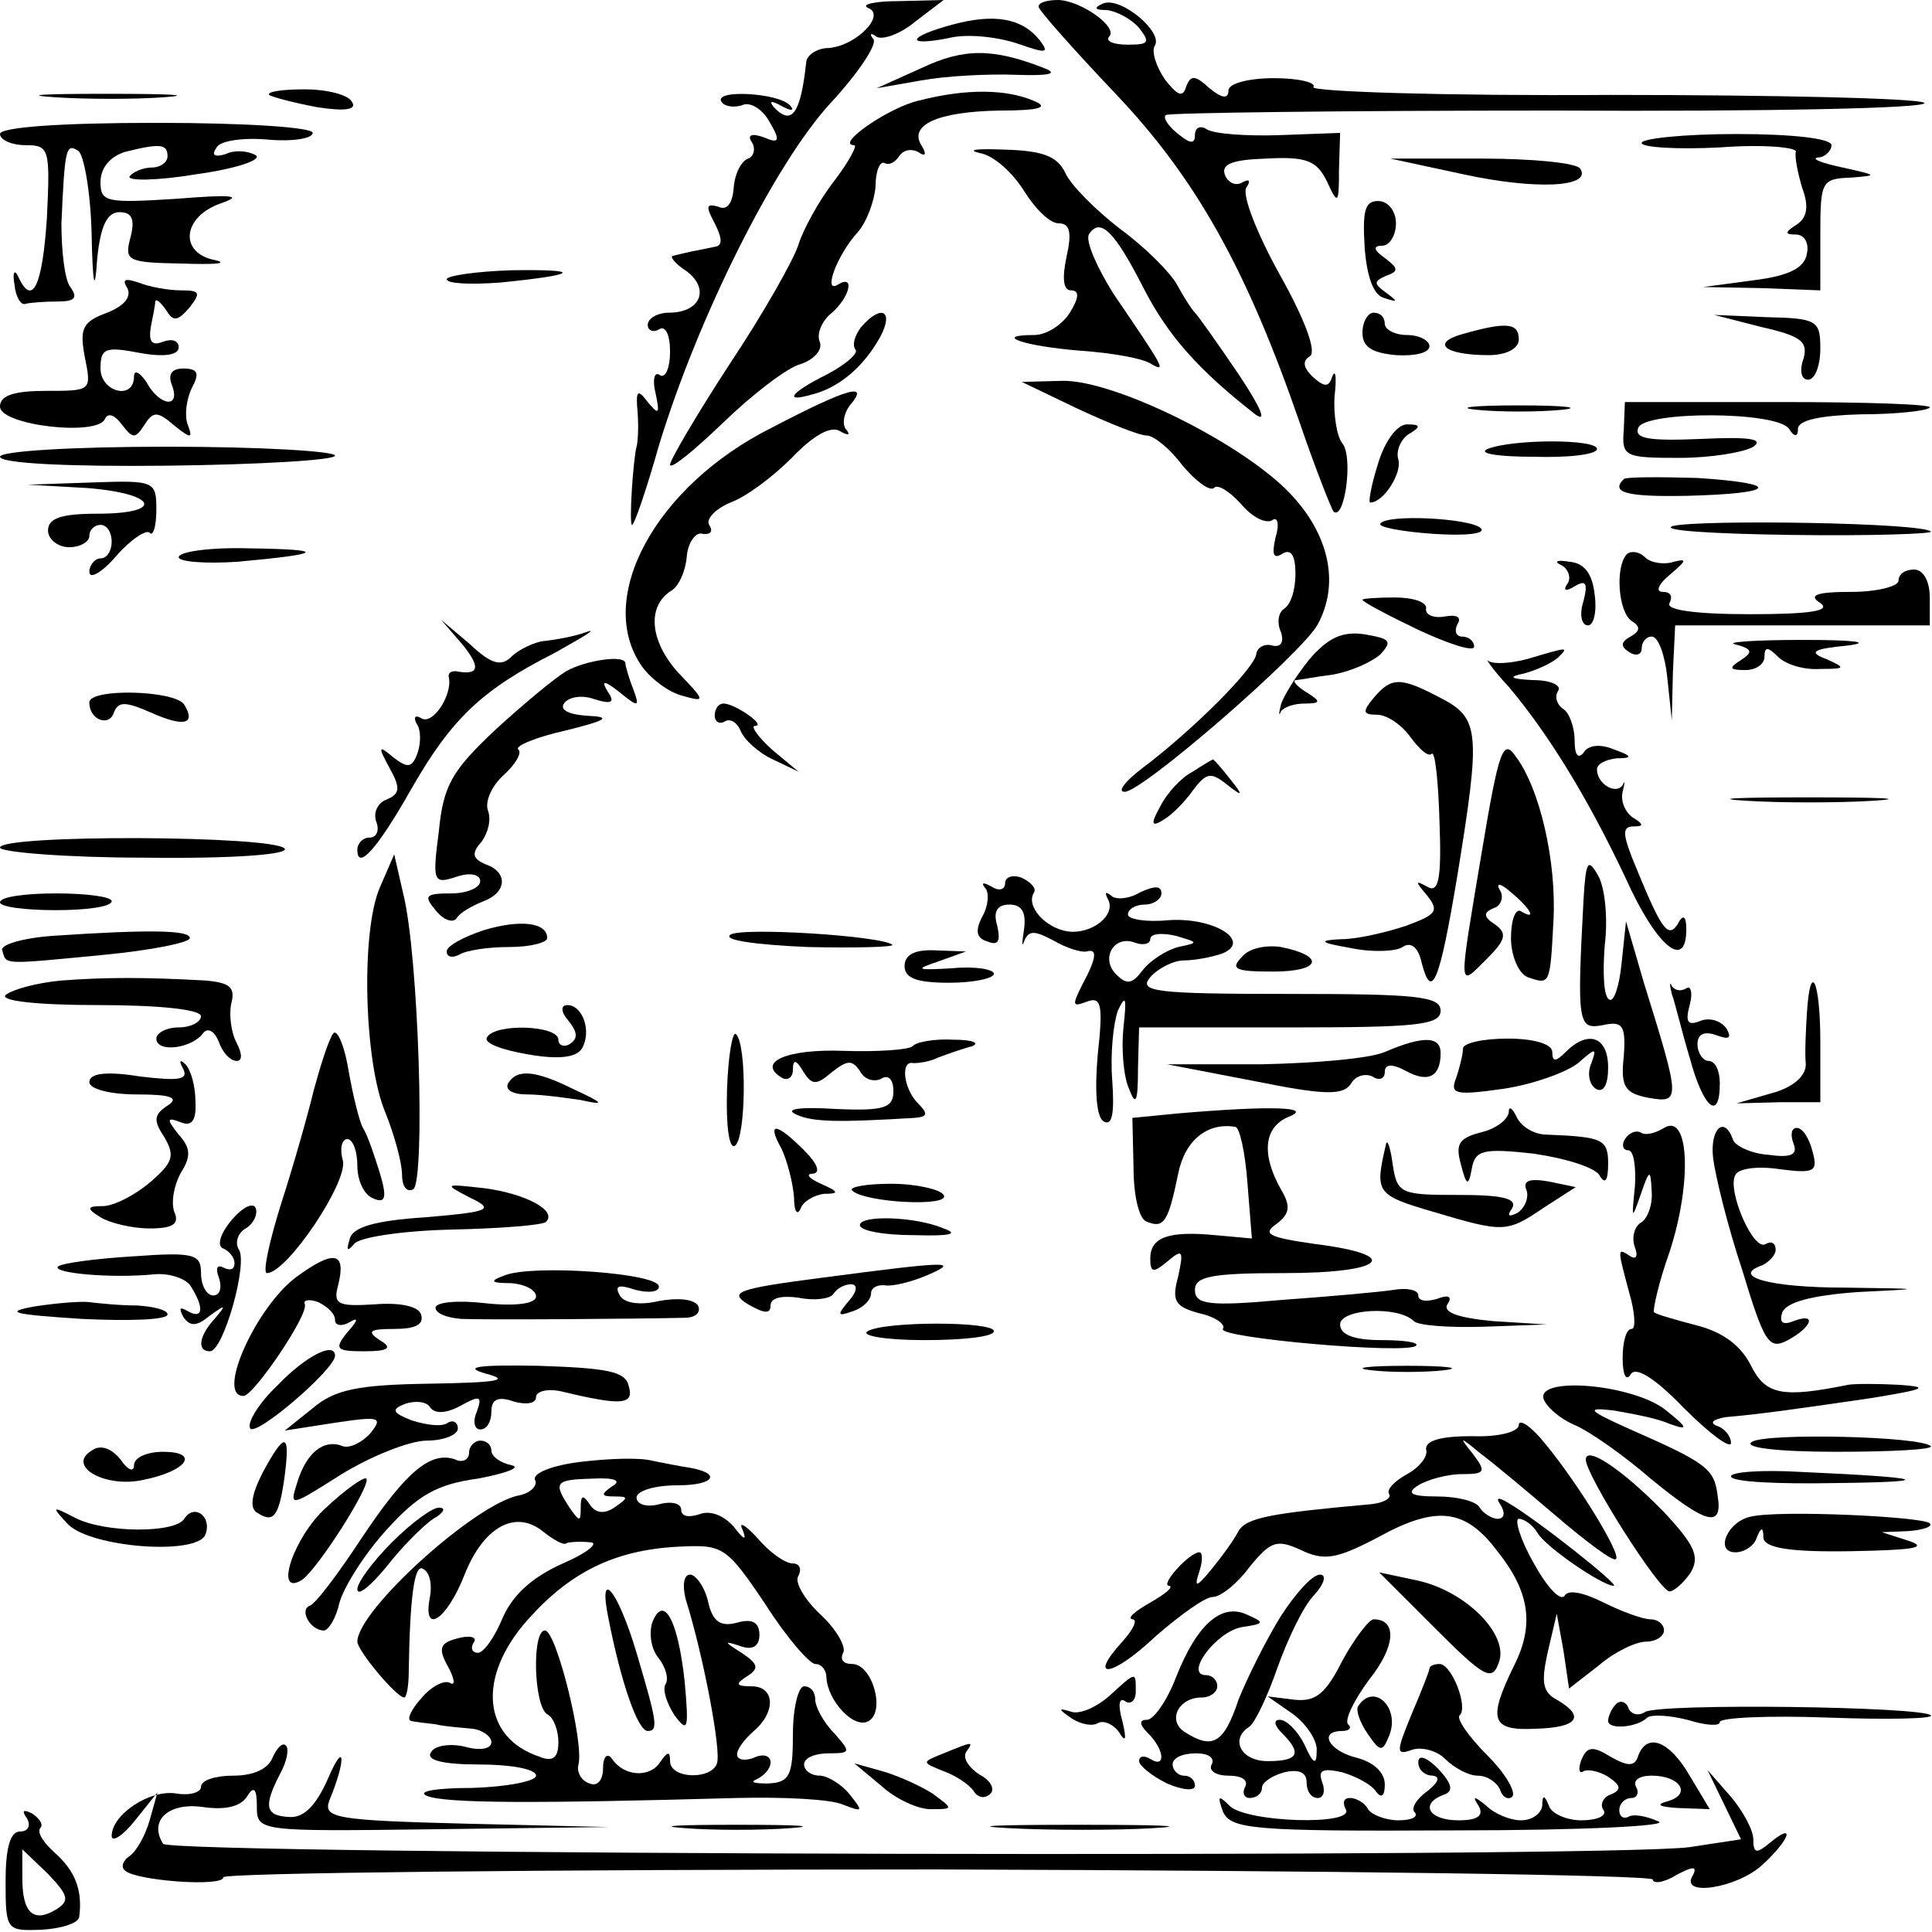 <?xml version="1.0" standalone="no"?>
<!DOCTYPE svg PUBLIC "-//W3C//DTD SVG 20010904//EN"
 "http://www.w3.org/TR/2001/REC-SVG-20010904/DTD/svg10.dtd">
<svg version="1.0" xmlns="http://www.w3.org/2000/svg"
 width="173pt" height="173pt" viewBox="0 0 173 173"
 preserveAspectRatio="xMidYMid meet">
<g transform="translate(0,173) scale(0.1,-0.1)"
fill="#000000" stroke="none">
<path d="M777 1723 c17 -6 -10 -34 -35 -36 -10 0 -19 -6 -20 -12 -5 -47 -13
-58 -29 -41 -5 6 -2 6 7 1 9 -5 12 -4 7 1 -11 11 -68 14 -61 3 2 -4 11 -6 19
-3 7 3 18 -4 24 -15 10 -17 9 -20 -5 -14 -11 4 -15 2 -11 -4 4 -6 2 -13 -3
-15 -6 -2 -12 -13 -13 -26 -1 -14 -6 -21 -14 -17 -11 3 -11 0 -3 -15 7 -14 7
-20 0 -21 -5 -1 -14 -3 -20 -4 -5 -1 -13 -3 -17 -4 -4 0 1 -7 12 -14 21 -16
12 -37 -16 -37 -10 0 -19 -5 -19 -11 0 -5 5 -7 10 -4 6 4 10 -5 10 -20 0 -14
-4 -24 -9 -21 -5 4 -7 -4 -4 -16 4 -19 3 -20 -7 -8 -9 12 -11 11 -9 -10 1 -14
0 -27 -1 -30 -3 -11 -7 -70 -4 -70 2 0 13 32 24 71 35 115 104 253 154 307 25
27 42 53 38 57 -4 5 -2 6 3 2 6 -3 22 3 35 14 l25 19 -40 -1 c-22 0 -34 -3
-28 -6z"/>
<path d="M930 1724 c0 -3 31 -38 69 -78 72 -76 117 -156 165 -295 14 -41 28
-76 30 -79 10 -9 18 49 8 61 -5 6 -8 26 -7 42 2 17 1 25 -2 18 -3 -10 -7 -10
-18 0 -8 8 -9 14 -2 18 6 4 -4 32 -27 73 -20 36 -34 71 -30 78 4 6 3 8 -3 5
-6 -4 -13 -1 -16 6 -4 10 6 14 37 15 36 2 45 -2 54 -20 10 -22 11 -21 11 10
l1 33 -54 -2 c-29 -1 -58 1 -65 5 -6 4 -11 2 -11 -5 0 -8 -4 -8 -15 1 -9 7
-14 15 -11 17 2 2 158 4 347 4 189 -1 339 2 332 7 -6 4 -133 7 -281 7 -149 -1
-268 3 -266 7 3 4 -13 8 -35 8 -24 0 -41 -5 -41 -11 0 -8 -6 -7 -17 2 -13 12
-17 12 -21 1 -3 -10 -8 -7 -19 7 -8 12 -12 25 -9 30 8 12 -30 44 -46 38 -9 -4
-8 -6 3 -6 9 -1 22 -8 29 -16 10 -13 9 -15 -10 -15 -13 0 -20 3 -17 7 9 8 -24
32 -45 33 -10 0 -18 -2 -18 -6z"/>
<path d="M853 1708 c-41 -11 -43 -20 -3 -12 16 4 43 1 61 -5 26 -9 29 -9 20 3
-16 20 -41 24 -78 14z"/>
<path d="M825 1669 l-40 -18 40 7 c22 4 60 6 85 5 30 -1 38 1 25 6 -46 18 -72
18 -110 0z"/>
<path d="M48 1643 c29 -2 74 -2 100 0 26 2 2 3 -53 3 -55 0 -76 -1 -47 -3z"/>
<path d="M241 1645 c3 -2 22 -7 43 -11 26 -4 36 -2 31 5 -3 6 -22 11 -42 11
-20 0 -34 -2 -32 -5z"/>
<path d="M823 1640 c-27 -6 -76 -40 -58 -40 3 0 -5 -15 -18 -32 -14 -18 -28
-44 -32 -57 -4 -13 -31 -61 -61 -106 -30 -46 -54 -87 -54 -91 0 -5 21 12 48
38 26 25 57 49 69 52 12 4 20 13 17 20 -3 7 2 19 11 26 16 14 21 35 5 25 -13
-8 -1 26 18 47 8 9 15 28 16 41 0 14 4 23 8 21 4 -2 9 0 13 6 4 6 11 7 17 4 7
-5 8 -2 3 6 -11 18 14 30 70 31 37 0 45 3 30 9 -24 10 -59 11 -102 0z"/>
<path d="M0 1610 c0 -5 10 -10 23 -10 21 0 22 -3 19 -65 -4 -61 -13 -81 -26
-52 -3 6 -5 3 -3 -8 1 -11 6 -19 10 -17 4 1 17 2 28 2 16 0 19 3 12 13 -5 6
-8 32 -8 57 3 67 4 72 15 65 5 -3 11 -36 12 -73 1 -49 3 -55 5 -24 3 30 9 42
20 42 11 0 14 -6 10 -22 -6 -22 -3 -23 46 -24 29 -1 42 0 30 3 -33 6 -30 39 5
51 20 7 10 8 -40 4 -63 -4 -68 -3 -68 15 0 13 9 23 22 27 32 8 38 7 38 -4 0
-5 -6 -10 -14 -10 -8 0 -17 -4 -20 -8 -2 -4 24 -4 60 2 36 5 59 13 53 17 -7 4
-19 5 -27 1 -10 -3 -13 -1 -8 6 3 6 24 9 46 7 22 -2 40 1 40 6 0 5 -60 9 -140
9 -87 0 -140 -4 -140 -10z"/>
<path d="M1470 1602 c0 -4 32 -6 70 -4 39 3 70 0 68 -4 -1 -5 2 -20 6 -33 6
-16 4 -26 -5 -32 -11 -7 -11 -9 -1 -9 8 0 12 -8 10 -17 -2 -13 -16 -20 -48
-24 l-45 -6 53 -1 52 -2 0 50 c0 48 1 50 28 51 24 2 23 2 -8 9 -19 4 -29 8
-22 9 6 0 12 6 12 11 0 6 -35 10 -85 10 -47 0 -85 -4 -85 -8z"/>
<path d="M877 1593 c13 -2 30 -18 40 -34 10 -16 23 -29 31 -29 10 0 12 -8 7
-30 -4 -19 -3 -30 4 -30 8 0 7 -7 -1 -20 -7 -11 -21 -20 -32 -20 -38 0 -9 -10
41 -14 29 -2 57 -7 64 -12 14 -8 11 -3 -34 63 -15 24 -25 47 -22 53 10 16 23
3 49 -48 22 -43 50 -74 100 -113 11 -8 5 6 -15 36 -19 28 -36 52 -39 55 -3 3
-10 14 -16 25 -6 11 -29 34 -51 50 -22 17 -44 39 -49 50 -7 15 -20 20 -54 21
-25 1 -35 0 -23 -3z"/>
<path d="M1310 1574 c64 -14 116 -12 105 5 -3 5 -42 9 -88 9 l-82 0 65 -14z"/>
<path d="M1222 1508 c2 -26 8 -43 18 -45 12 -4 12 -3 1 5 -11 8 -11 10 0 15
12 4 11 7 -1 16 -10 7 -11 11 -2 11 6 0 12 9 12 20 0 11 -7 20 -16 20 -12 0
-14 -9 -12 -42z"/>
<path d="M400 1480 c0 -4 21 -5 48 -3 70 7 75 12 10 11 -32 -1 -58 -5 -58 -8z"/>
<path d="M114 1472 c4 -8 -3 -16 -18 -22 -22 -8 -25 -14 -20 -40 6 -30 6 -30
-35 -30 -28 0 -41 -4 -41 -14 0 -17 88 -27 94 -11 3 6 9 3 15 -5 10 -13 12
-13 20 -1 8 13 12 13 27 0 15 -12 17 -12 12 1 -3 8 -1 23 4 33 7 13 5 17 -8
17 -10 0 -14 -5 -10 -15 8 -21 -11 -19 -23 3 -6 9 -11 11 -11 5 0 -22 -30 -14
-30 7 0 18 4 20 35 14 22 -4 35 -2 35 5 0 6 -6 8 -14 5 -10 -4 -13 0 -11 13 2
10 4 20 4 23 1 3 5 -1 10 -8 6 -10 10 -10 21 3 10 13 9 15 -8 15 -11 0 -28 3
-38 7 -12 4 -15 3 -10 -5z"/>
<path d="M771 1437 c-6 -8 -8 -16 -5 -20 3 -3 -8 -13 -25 -22 -34 -17 -40 -26
-13 -18 23 6 45 24 60 51 13 24 1 30 -17 9z"/>
<path d="M1220 1432 c0 -13 9 -18 30 -20 17 -1 30 2 30 8 0 5 -9 10 -20 10
-11 0 -20 5 -20 10 0 6 -4 10 -10 10 -5 0 -10 -8 -10 -18z"/>
<path d="M1578 1437 c35 -8 41 -13 37 -28 -4 -11 -2 -19 4 -19 6 0 11 12 11
28 0 25 -3 27 -48 28 l-47 2 43 -11z"/>
<path d="M1310 1431 c-29 -8 -17 -19 23 -19 16 0 27 6 27 14 0 15 -11 16 -50
5z"/>
<path d="M965 1364 c28 -13 55 -24 62 -24 6 0 21 -12 32 -27 12 -14 24 -23 28
-20 3 4 14 -3 24 -14 10 -12 22 -18 28 -15 5 4 7 -3 3 -16 -3 -14 -2 -19 6
-14 8 5 12 -1 12 -18 0 -14 -4 -27 -10 -31 -5 -3 -7 -12 -3 -21 3 -9 0 -14 -8
-12 -7 2 -13 -2 -14 -7 0 -12 -56 -68 -101 -102 -16 -12 -24 -22 -17 -22 15
-1 160 125 173 150 19 35 11 77 -21 113 -40 46 -160 106 -208 105 l-36 -1 50
-24z"/>
<path d="M691 1347 c-104 -52 -159 -153 -116 -214 8 -11 24 -23 36 -26 21 -6
21 -5 -4 21 -25 28 -28 59 -6 73 7 4 13 18 14 31 1 12 8 22 14 20 7 -1 10 2 6
8 -3 5 5 14 19 20 14 5 38 23 55 40 19 20 35 29 43 24 7 -4 10 -4 6 1 -4 4 -3
14 3 22 18 21 -1 16 -70 -20z"/>
<path d="M1323 1363 c20 -2 54 -2 75 0 20 2 3 4 -38 4 -41 0 -58 -2 -37 -4z"/>
<path d="M1454 1345 c-2 -24 1 -25 50 -25 28 0 58 5 66 10 10 7 -4 9 -46 7
-47 -2 -61 0 -57 10 6 15 124 15 135 -1 5 -8 8 -7 8 0 0 8 21 12 56 13 31 0
59 3 62 6 3 3 -57 5 -134 5 l-139 0 -1 -25z"/>
<path d="M1234 1315 c-6 -19 -9 -35 -7 -35 12 0 29 27 25 39 -2 7 2 17 9 22
12 7 11 9 -1 9 -9 0 -20 -15 -26 -35z"/>
<path d="M1332 1328 c-9 -4 9 -7 41 -7 31 -1 57 2 57 7 0 9 -75 9 -98 0z"/>
<path d="M0 1321 c0 -6 63 -9 150 -8 83 1 150 5 150 9 0 4 -67 8 -150 8 -86 0
-150 -4 -150 -9z"/>
<path d="M1454 1301 c-12 -12 2 -16 56 -15 81 2 87 11 10 16 -34 1 -64 1 -66
-1z"/>
<path d="M78 1293 c63 -5 70 -23 9 -23 -32 0 -44 -4 -44 -15 0 -8 9 -15 19
-15 10 0 18 5 18 10 0 6 5 10 10 10 6 0 10 -7 10 -15 0 -8 -4 -15 -10 -15 -5
0 -10 -6 -10 -12 0 -7 11 -1 24 14 13 15 27 24 30 21 3 -4 6 6 6 20 0 26 -1
27 -57 25 l-58 -2 53 -3z"/>
<path d="M1236 1261 c-2 -3 19 -7 47 -9 29 -2 48 0 43 5 -9 9 -85 13 -90 4z"/>
<path d="M1498 1259 c-12 -4 35 -7 106 -8 71 -1 127 1 125 3 -7 8 -206 11
-231 5z"/>
<path d="M160 1231 c0 -4 24 -6 53 -4 77 7 81 11 10 12 -35 1 -63 -3 -63 -8z"/>
<path d="M1457 1234 c-11 -11 -8 -52 4 -60 8 -5 8 -9 -1 -14 -9 -5 -9 -9 -1
-14 6 -4 11 -2 11 3 0 6 4 11 9 11 6 0 12 -17 14 -37 l4 -38 1 43 2 42 114 0
114 0 0 25 c0 15 -6 25 -14 25 -8 0 -14 -4 -14 -10 0 -5 -19 -10 -42 -10 -32
0 -39 -3 -28 -10 10 -7 -9 -10 -63 -10 -50 0 -76 4 -72 10 3 6 1 10 -6 10 -7
0 -4 7 7 16 14 12 15 14 3 11 -9 -3 -21 -1 -26 4 -5 5 -12 6 -16 3z"/>
<path d="M1398 1224 c6 -3 9 -11 6 -16 -5 -7 -2 -8 6 -3 10 6 12 3 8 -13 -4
-12 -2 -22 4 -22 5 0 8 12 6 27 -2 19 -9 29 -23 30 -11 2 -14 0 -7 -3z"/>
<path d="M1220 1193 c0 -2 23 -14 50 -27 28 -13 50 -20 50 -15 0 5 -5 9 -11 9
-5 0 -7 5 -4 11 4 6 0 9 -11 7 -11 -2 -18 2 -17 7 1 6 -12 10 -28 10 -16 0
-29 -1 -29 -2z"/>
<path d="M414 1153 c17 -21 15 -28 -6 -24 -5 0 -7 -2 -6 -6 3 -16 -15 -43 -25
-36 -5 3 -7 1 -4 -5 4 -5 4 -17 1 -26 -5 -14 -9 -14 -22 -4 -13 11 -14 10 -3
-10 10 -18 9 -23 -3 -28 -8 -3 -12 -12 -9 -20 3 -8 0 -14 -6 -14 -6 0 -11 -5
-11 -11 0 -19 18 1 48 54 36 63 63 89 128 122 27 15 40 23 29 19 -11 -4 -28
-7 -38 -8 -9 -1 -23 -8 -29 -14 -9 -9 -18 -7 -37 11 l-26 22 19 -22z"/>
<path d="M1172 1139 c-12 -15 -23 -33 -25 -40 -2 -8 -2 -11 0 -6 3 4 12 7 21
7 15 0 15 2 2 10 -8 5 -13 10 -10 11 3 0 18 3 34 5 16 3 34 11 42 18 11 12 9
14 -14 18 -20 3 -33 -3 -50 -23z"/>
<path d="M1554 1153 c15 -4 16 -7 5 -14 -11 -7 -11 -9 4 -9 9 0 17 5 17 12 0
9 3 9 12 0 7 -7 23 -12 38 -11 23 0 23 1 5 9 -16 6 -12 9 20 12 22 3 4 5 -40
5 -44 0 -71 -2 -61 -4z"/>
<path d="M1368 1140 c-15 -4 -30 -5 -35 -2 -4 4 3 -7 18 -23 37 -44 72 -102
105 -172 27 -60 54 -83 54 -45 0 12 -3 14 -8 4 -9 -13 -15 -3 -41 61 -8 21 -8
27 2 27 9 0 9 2 -1 8 -7 5 -11 15 -9 23 2 8 2 11 0 6 -6 -9 -23 1 -23 14 0 5
8 9 18 10 14 0 14 2 -3 8 -12 5 -23 4 -27 -3 -5 -6 -8 -2 -8 11 0 12 -5 25
-10 28 -6 4 -8 11 -5 16 4 5 -6 10 -22 10 -21 1 -23 3 -8 6 11 3 24 9 30 14
10 10 10 10 -27 -1z"/>
<path d="M507 1129 c-10 -6 -39 -30 -64 -53 -38 -36 -46 -49 -50 -90 -6 -46
-5 -48 16 -41 12 4 21 2 21 -4 0 -6 -12 -11 -26 -11 -23 0 -25 -2 -14 -15 7
-9 16 -12 19 -7 3 5 14 11 24 15 21 8 22 26 2 33 -12 5 -13 10 -4 20 6 8 9 20
6 28 -3 8 3 22 14 32 10 9 17 20 13 23 -3 3 16 11 43 17 36 9 41 12 20 13 -17
1 -26 5 -22 11 4 6 16 8 27 4 16 -5 19 -3 12 7 -6 10 -3 10 11 -1 17 -14 18
-13 12 3 -4 10 -7 21 -7 23 0 8 -35 3 -53 -7z"/>
<path d="M1230 1105 c-10 -12 -10 -15 3 -15 9 0 22 -9 30 -20 8 -11 16 -18 19
-15 3 3 6 -25 7 -61 2 -52 -1 -64 -11 -58 -11 6 -11 5 0 -8 11 -14 8 -17 -19
-27 -18 -6 -44 -12 -58 -12 -21 -1 -20 -3 9 -8 19 -4 40 -3 46 1 7 5 14 0 17
-14 9 -35 16 -18 32 78 21 129 20 141 -15 159 -36 19 -44 19 -60 0z"/>
<path d="M80 1101 c0 -16 18 -22 22 -9 4 10 10 10 33 0 29 -13 41 -11 30 7 -8
13 -85 15 -85 2z"/>
<path d="M640 1089 c0 -5 4 -8 9 -5 5 3 11 -1 14 -8 3 -8 16 -20 29 -26 l23
-11 -24 20 c-13 12 -19 21 -15 21 11 0 -18 20 -28 20 -5 0 -8 -5 -8 -11z"/>
<path d="M1327 968 c-21 -126 -22 -123 4 -97 17 17 19 23 8 31 -11 7 -11 11
-1 15 6 2 9 10 5 16 -4 7 1 6 10 -2 17 -14 24 -26 9 -17 -5 3 -9 -8 -9 -24 0
-16 7 -32 15 -35 20 -7 20 -7 23 50 3 53 -12 119 -34 148 -11 16 -15 5 -30
-85z"/>
<path d="M1068 1039 c-10 -5 -23 -19 -29 -31 -9 -16 -8 -19 3 -12 7 4 19 16
26 26 12 16 16 17 30 6 15 -12 16 -11 3 5 -7 9 -14 17 -15 17 0 0 -9 -5 -18
-11z"/>
<path d="M1563 1013 c31 -2 83 -2 115 0 31 2 5 3 -58 3 -63 0 -89 -1 -57 -3z"/>
<path d="M0 971 c0 -4 59 -9 130 -9 81 -1 128 3 125 8 -8 12 -255 13 -255 1z"/>
<path d="M340 935 c-17 -40 -14 -156 5 -201 8 -20 15 -45 15 -56 0 -10 4 -16
10 -13 11 7 5 210 -9 265 l-8 35 -13 -30z"/>
<path d="M1418 925 c-6 -112 -5 -117 17 -113 18 4 21 0 19 -28 -3 -27 1 -33
22 -37 29 -5 29 -3 -4 103 l-16 55 -4 -38 c-2 -20 -7 -35 -11 -32 -5 2 -6 24
-4 49 3 24 0 52 -6 62 -9 16 -11 13 -13 -21z"/>
<path d="M900 939 c0 -6 -6 -7 -12 -3 -7 4 -10 4 -6 -1 4 -4 3 -16 -2 -25 -7
-13 -6 -20 4 -23 10 -4 12 0 9 14 -4 13 0 19 11 19 11 0 15 -7 13 -22 -2 -13
-2 -17 0 -11 4 10 9 10 26 1 12 -7 25 -11 30 -10 10 3 9 -6 -4 -30 -9 -18 -9
-20 4 -15 13 5 15 -2 10 -47 -3 -34 -1 -56 5 -60 8 -5 10 7 8 36 -2 24 1 52 5
63 7 15 8 12 5 -15 -2 -19 0 -44 5 -55 6 -16 8 -12 8 18 l1 37 135 0 c113 0
135 2 135 15 0 13 -22 15 -136 15 -120 0 -135 2 -124 15 7 8 21 15 30 15 10 0
25 3 34 6 28 11 -7 33 -48 30 -20 -2 -36 1 -36 5 0 5 7 9 15 9 8 0 15 5 15 10
0 7 -6 7 -19 1 -10 -6 -22 -7 -26 -3 -5 4 -6 3 -3 -3 8 -14 -14 -32 -36 -29
-20 3 -38 23 -30 35 2 4 -3 9 -11 13 -8 3 -15 1 -15 -5z m155 -57 c-11 -3 -25
-12 -32 -21 -9 -12 -14 -13 -23 -4 -15 14 -3 36 16 29 8 -3 14 -1 14 3 0 5 10
6 23 3 20 -6 21 -6 2 -10z"/>
<path d="M0 922 c0 -4 22 -7 50 -7 27 0 50 3 50 8 0 4 -22 7 -50 7 -27 0 -50
-3 -50 -8z"/>
<path d="M433 897 c-18 -6 -33 -14 -33 -19 0 -5 5 -6 11 -3 6 4 26 7 45 7 19
0 34 4 34 8 0 14 -24 17 -57 7z"/>
<path d="M47 892 c-27 -2 -47 -8 -45 -13 4 -13 -2 -13 91 -4 42 4 77 11 77 15
0 7 -34 8 -123 2z"/>
<path d="M654 893 c-7 -5 24 -9 69 -11 44 -1 78 0 76 2 -9 8 -135 16 -145 9z"/>
<path d="M1112 873 c-11 -11 -5 -13 28 -13 43 0 47 14 7 22 -13 2 -29 -1 -35
-9z"/>
<path d="M810 865 c0 -11 11 -15 40 -15 22 0 40 4 40 8 0 4 -17 7 -37 5 -33
-2 -34 -1 -13 6 l25 9 -27 1 c-19 1 -28 -4 -28 -14z"/>
<path d="M55 852 c-22 -2 -44 -8 -50 -13 -5 -5 26 -9 83 -9 55 0 92 -4 92 -10
0 -5 -9 -10 -20 -10 -11 0 -20 -5 -20 -10 0 -13 32 -9 42 5 4 5 10 2 14 -8 3
-9 10 -17 16 -17 5 0 5 6 0 16 -5 9 -7 25 -5 35 4 15 -1 19 -23 21 -54 3 -89
3 -129 0z"/>
<path d="M1497 840 c3 -8 9 -34 16 -57 12 -45 27 -58 27 -23 0 11 -4 20 -10
20 -5 0 -10 7 -10 15 0 9 6 12 17 8 11 -4 14 -3 9 6 -5 7 -15 10 -23 7 -12 -5
-14 -1 -10 14 3 11 1 18 -3 15 -5 -3 -10 -2 -13 2 -2 5 -2 1 0 -7z"/>
<path d="M1618 823 c-1 -16 -2 -36 -1 -46 0 -11 -12 -21 -31 -26 l-31 -9 38 1
37 0 0 54 c0 55 -9 74 -12 26z"/>
<path d="M509 816 c8 -10 9 -16 1 -21 -5 -3 -10 -1 -10 4 0 13 -57 15 -64 2
-3 -5 13 -11 36 -15 28 -5 44 -3 49 5 9 15 1 39 -13 39 -6 0 -6 -6 1 -14z"/>
<path d="M298 804 c-4 -6 -11 -28 -17 -50 -5 -21 -18 -67 -29 -101 -11 -35
-17 -63 -13 -63 18 0 73 82 68 101 -3 10 -1 19 4 19 5 0 9 -11 9 -24 0 -13 6
-26 14 -29 11 -5 13 0 6 23 -5 16 -11 34 -15 40 -3 5 -9 29 -13 52 -4 24 -11
38 -14 32z"/>
<path d="M651 754 c-1 -33 2 -53 7 -50 10 6 11 91 1 100 -3 3 -7 -19 -8 -50z"/>
<path d="M817 793 c-4 -3 -31 -5 -61 -4 -51 2 -79 -10 -56 -24 5 -3 10 0 10 7
0 10 3 9 9 -1 8 -13 12 -13 26 -1 14 11 18 11 25 1 4 -8 13 -10 19 -7 6 4 11
0 11 -11 0 -15 -8 -18 -52 -16 -32 2 -46 0 -35 -5 15 -7 39 -7 106 -3 12 1 12
4 3 13 -13 13 -16 39 -4 36 4 0 14 1 22 5 8 3 22 8 30 10 8 3 1 6 -16 6 -17 1
-34 -2 -37 -6z"/>
<path d="M1240 788 c-14 -6 -63 -10 -110 -11 l-85 0 78 -15 c64 -13 80 -13 87
-2 4 7 13 9 19 6 6 -4 11 -2 11 4 0 7 6 8 19 1 20 -11 31 -5 31 16 0 15 -15
16 -50 1z"/>
<path d="M1310 791 c0 -5 -3 -17 -6 -26 -6 -15 -1 -16 42 -10 27 4 57 15 67
23 16 14 17 14 12 0 -4 -9 -2 -19 4 -23 7 -4 11 4 11 19 0 28 -18 34 -38 14
-9 -9 -12 -9 -12 0 0 7 -16 12 -40 12 -22 0 -40 -4 -40 -9z"/>
<path d="M164 773 c5 -10 -4 -11 -38 -7 -31 5 -46 3 -46 -5 0 -6 18 -11 43
-11 30 0 38 -3 27 -10 -12 -8 -13 -13 -3 -28 10 -17 8 -23 -13 -41 -13 -11
-32 -21 -42 -21 -14 0 -15 -2 -2 -10 8 -5 28 -10 44 -10 21 0 27 4 22 15 -3 9
0 24 6 35 9 14 9 22 -2 34 -11 14 -11 16 2 11 10 -4 14 2 13 19 0 13 -4 28 -9
33 -5 5 -6 3 -2 -4z"/>
<path d="M455 760 c-3 -6 4 -10 17 -10 13 0 34 -3 48 -5 22 -5 21 -3 -5 9 -36
18 -52 19 -60 6z"/>
<path d="M1055 733 l-41 -4 1 -44 c0 -26 5 -47 12 -49 15 -6 19 -1 28 43 6 30
26 46 51 42 4 0 9 -23 11 -50 l4 -50 -33 3 c-42 4 -58 -2 -58 -21 0 -13 3 -13
16 -2 13 11 14 9 9 -14 -6 -22 -3 -27 19 -33 14 -3 24 -10 21 -14 -5 -8 165
-23 173 -15 3 3 -11 5 -31 5 -25 0 -37 5 -37 14 0 14 52 17 66 3 4 -4 32 -6
63 -5 l56 2 -48 3 c-32 3 -45 8 -41 15 5 7 1 9 -9 5 -10 -3 -17 -2 -17 3 0 5
-10 7 -22 5 -13 -2 -58 -6 -100 -9 -66 -6 -78 -4 -78 9 0 12 15 15 80 15 90 0
107 16 28 26 -42 6 -48 9 -35 18 12 9 13 16 4 31 -18 32 -15 56 7 65 23 9 -17
10 -99 3z"/>
<path d="M1351 734 c-1 -7 -12 -15 -25 -18 -19 -5 -23 -10 -18 -28 5 -20 7
-21 10 -4 3 16 10 18 55 13 28 -4 54 -12 59 -19 5 -9 8 -6 8 10 0 22 -5 24
-55 26 -11 0 -23 7 -27 16 -4 8 -7 10 -7 4z"/>
<path d="M1490 720 c-8 -5 -17 -7 -21 -4 -4 2 -10 0 -14 -6 -3 -5 -2 -10 3
-10 5 0 7 -15 6 -32 -3 -30 -3 -31 5 -8 8 23 9 24 10 3 1 -12 -4 -25 -10 -28
-6 -4 -8 -14 -5 -22 3 -8 1 -11 -4 -8 -12 8 -12 8 -1 -33 5 -17 6 -32 2 -32
-5 0 -8 -12 -8 -26 0 -15 3 -21 7 -15 4 8 21 -2 48 -30 23 -23 42 -37 42 -31
0 6 -6 13 -12 15 -8 3 -4 6 7 8 34 3 68 8 130 17 49 8 54 10 25 12 -19 1 -39
1 -45 0 -59 -12 -74 -9 -87 17 -9 18 -25 30 -48 36 -19 5 -37 10 -39 12 -1 2
4 26 14 54 20 61 18 125 -5 111z"/>
<path d="M700 701 c5 -11 10 -30 11 -43 0 -13 3 -17 6 -10 2 6 12 12 21 13 14
0 13 2 -3 9 -11 5 -14 9 -7 9 7 1 4 9 -8 21 -25 25 -34 26 -20 1z"/>
<path d="M1534 693 c2 -16 13 -61 26 -100 20 -66 24 -72 41 -63 22 12 26 25 5
17 -10 -4 -13 -1 -10 8 4 9 26 15 67 18 61 3 61 3 -11 4 -67 0 -103 10 -74 20
6 3 12 9 12 14 0 6 -4 8 -9 5 -11 -7 -35 49 -27 62 3 6 21 8 40 5 31 -4 34 -2
29 16 -3 12 -9 21 -14 21 -5 0 -6 -6 -3 -14 4 -10 -2 -13 -23 -10 -15 1 -29 8
-31 13 -8 23 -21 10 -18 -16z"/>
<path d="M1241 705 c-10 -43 -9 -45 42 -60 64 -19 66 -19 100 4 l28 18 -24 5
c-17 3 -24 1 -20 -8 2 -6 -1 -15 -8 -20 -8 -4 -10 -3 -5 4 5 9 -9 12 -48 12
-52 0 -55 1 -59 28 -2 15 -5 23 -6 17z"/>
<path d="M420 658 c23 -11 20 -13 -39 -18 -46 -3 -66 -9 -68 -20 -3 -10 -2
-11 4 -4 4 6 43 12 88 13 44 1 82 4 84 7 10 10 -18 25 -55 30 -36 4 -37 4 -14
-8z"/>
<path d="M763 664 c11 -11 89 -15 82 -4 -3 5 -25 10 -47 10 -23 0 -38 -3 -35
-6z"/>
<path d="M207 637 c-10 -12 -13 -23 -7 -25 5 -2 10 -8 10 -13 0 -6 -4 -7 -10
-4 -6 3 -7 -1 -4 -9 3 -9 1 -16 -5 -16 -6 0 -11 9 -11 20 0 17 -6 19 -61 15
-33 -2 -63 -6 -67 -9 -6 -6 48 -11 87 -7 13 1 28 -4 32 -11 12 -19 11 -30 -3
-22 -7 4 -8 3 -4 -5 6 -9 12 -9 24 1 14 10 15 10 5 -2 -15 -16 -17 -30 -5 -30
12 0 34 78 26 91 -4 6 -1 15 6 19 7 4 11 13 9 18 -2 6 -12 1 -22 -11z"/>
<path d="M770 633 c0 -5 21 -9 48 -9 33 -1 41 1 27 6 -26 11 -75 12 -75 3z"/>
<path d="M266 587 c-36 -26 -73 -107 -48 -107 9 0 58 72 55 82 -2 4 4 5 12 2
8 -4 15 -10 15 -16 0 -5 6 -6 13 -2 8 5 8 2 -2 -9 -12 -15 -10 -17 15 -17 22
0 26 3 14 10 -12 8 -9 10 13 10 19 0 27 4 24 13 -2 7 -18 11 -42 9 -33 -2 -37
0 -32 18 7 29 -4 31 -37 7z"/>
<path d="M452 588 c-14 -5 -13 -7 6 -7 12 -1 22 -6 22 -12 0 -6 -17 -9 -45 -6
-25 3 -45 1 -45 -4 0 -5 10 -9 23 -10 20 -1 159 0 200 1 10 0 15 5 12 11 -4 6
-19 7 -35 4 -17 -4 -31 -2 -35 5 -5 9 -1 10 14 5 12 -3 21 -2 21 3 0 12 -113
20 -138 10z"/>
<path d="M737 586 c-77 -10 -85 -13 -67 -24 14 -8 20 -9 20 -1 0 7 10 9 25 7
14 -3 28 -1 31 3 3 5 10 9 16 9 6 0 6 -6 -2 -15 -11 -13 -10 -14 4 -9 9 3 16
10 16 16 0 5 6 8 13 7 6 -1 23 3 37 9 30 13 21 13 -93 -2z"/>
<path d="M30 560 c-27 -5 -18 -7 43 -11 42 -2 77 -1 77 4 0 4 -12 7 -27 8 -16
0 -35 2 -43 3 -8 1 -31 -1 -50 -4z"/>
<path d="M777 538 c-7 -4 16 -8 51 -8 34 0 62 3 62 8 0 9 -98 9 -113 0z"/>
<path d="M249 490 c-17 -16 -28 -34 -25 -39 5 -8 76 53 76 65 0 13 -26 0 -51
-26z"/>
<path d="M435 500 c23 -6 10 -8 -50 -9 -64 -1 -85 -5 -105 -22 l-25 -20 45 7
c40 6 43 5 32 -9 -8 -9 -19 -14 -25 -12 -17 7 -33 -6 -41 -33 -7 -22 -6 -21
40 8 26 16 61 30 76 30 15 0 28 5 28 11 0 5 -4 8 -9 5 -5 -4 -19 -2 -32 2 -18
7 -19 10 -6 15 9 3 19 2 22 -3 4 -6 14 -6 27 1 18 10 20 9 15 -5 -4 -9 -2 -16
3 -16 6 0 10 7 10 16 0 11 6 14 20 9 11 -3 20 -2 20 4 0 5 10 8 23 5 54 -13
65 -12 60 5 -3 13 -19 16 -81 18 -54 1 -68 -1 -47 -7z"/>
<path d="M1228 503 c17 -2 47 -2 65 0 17 2 3 4 -33 4 -36 0 -50 -2 -32 -4z"/>
<path d="M1382 478 c2 -7 14 -18 28 -24 14 -6 45 -28 68 -48 50 -41 65 -45 60
-15 -3 24 -10 29 -78 59 -38 17 -41 20 -15 17 17 -3 39 -7 50 -12 17 -6 17 -4
-3 12 -28 23 -114 31 -110 11z"/>
<path d="M1360 454 c0 -6 -18 -11 -42 -10 -28 0 -42 -4 -41 -12 2 -6 -6 -16
-17 -22 -11 -6 -19 -14 -16 -18 2 -4 -6 -8 -17 -9 -89 -8 -111 -12 -118 -24
-4 -8 -15 -23 -24 -34 -14 -17 -16 -17 -11 -2 3 9 3 17 0 17 -9 0 -36 -30 -27
-30 4 -1 -3 -7 -17 -15 -14 -8 -21 -14 -16 -15 5 0 1 -9 -9 -20 -32 -35 -9
-32 30 5 22 19 44 35 51 35 7 0 22 12 33 27 19 23 24 25 46 15 21 -10 32 -8
70 12 51 28 77 25 105 -12 30 -37 34 -67 16 -103 -24 -49 -21 -59 19 -57 38 1
45 11 19 26 -13 7 -14 16 -8 43 l8 34 6 -33 5 -34 27 21 c14 12 33 21 42 21 9
0 16 5 16 10 0 6 -6 10 -12 10 -7 0 -26 7 -42 15 -18 9 -32 12 -35 6 -4 -5
-16 8 -28 30 -12 21 -17 39 -13 39 5 0 13 -6 17 -13 8 -13 58 -47 68 -47 6 0
-67 58 -94 74 -10 6 -12 5 -7 -2 4 -7 3 -12 -3 -12 -5 0 -13 5 -16 10 -3 6
-21 10 -38 10 -24 0 -28 3 -17 10 8 5 26 10 39 10 21 0 22 2 10 18 -13 16 -12
16 6 1 11 -8 42 -34 69 -57 27 -23 51 -41 53 -38 5 4 -34 68 -64 104 -12 15
-23 22 -23 16z"/>
<path d="M1569 439 c-9 -5 21 -9 75 -9 49 0 87 2 85 5 -9 9 -147 12 -160 4z"/>
<path d="M82 431 c-23 -14 13 -34 47 -26 39 8 50 25 17 25 -14 0 -26 -5 -26
-12 0 -7 -6 -4 -12 5 -8 10 -18 14 -26 8z"/>
<path d="M235 411 c-10 -20 -12 -32 -4 -36 14 -9 19 -3 24 34 5 39 0 39 -20 2z"/>
<path d="M420 429 c0 -6 -6 -9 -12 -6 -22 8 -44 -10 -84 -70 -21 -32 -42 -60
-47 -61 -9 -4 1 -22 13 -22 4 0 11 11 14 25 4 14 22 43 42 65 28 31 45 41 82
46 26 5 39 10 30 12 -10 2 -18 8 -18 13 0 5 -4 9 -10 9 -5 0 -10 -5 -10 -11z"/>
<path d="M520 421 c-25 -3 -43 -10 -41 -16 3 -5 -4 -12 -14 -14 -39 -7 -145
-103 -145 -131 0 -8 35 -50 42 -50 2 0 4 10 4 23 1 66 5 98 13 92 6 -3 8 -14
6 -25 -7 -35 15 -21 31 20 17 43 46 59 71 38 9 -7 18 -12 20 -10 1 1 11 2 21
1 9 0 -1 -9 -24 -19 -27 -12 -45 -28 -54 -49 -7 -17 -17 -31 -22 -31 -5 0 -7
4 -4 9 4 5 -3 7 -14 4 -16 -4 -18 -9 -9 -25 6 -11 7 -18 2 -15 -5 3 -17 -3
-26 -14 -9 -10 -13 -19 -9 -20 4 -1 14 -2 22 -3 8 -2 23 -3 33 -4 9 -1 17 -7
17 -12 0 -6 -10 -8 -24 -4 -13 3 -27 1 -30 -5 -5 -7 10 -11 43 -11 28 0 51 -4
51 -10 0 -5 -26 -10 -57 -11 -32 0 -50 -3 -41 -7 16 -7 98 -7 278 -2 41 1 84
-1 95 -6 18 -7 18 -6 6 9 -7 9 -20 17 -27 17 -8 0 -14 5 -14 10 0 6 10 10 22
10 20 0 20 1 5 18 -10 10 -17 24 -17 30 0 7 -4 12 -10 12 -5 0 -10 -19 -10
-43 0 -37 -3 -43 -22 -44 -13 0 -17 1 -10 4 6 3 12 9 12 15 0 6 -7 8 -15 4 -8
-3 -15 -2 -15 3 0 5 7 14 15 21 20 17 19 40 -2 40 -14 0 -15 2 -4 9 11 7 10
11 -5 21 -16 10 -16 11 -1 6 11 -4 17 0 17 10 0 11 -6 15 -20 11 -15 -4 -22 1
-26 19 -3 13 -11 24 -16 24 -6 0 -7 -10 -4 -22 16 -51 32 -136 28 -147 -5 -15
-42 -14 -42 2 0 9 -2 9 -9 -1 -9 -14 -32 -13 -43 3 -4 6 -8 2 -8 -8 0 -11 -5
-17 -12 -14 -7 2 -12 10 -10 17 5 20 -20 120 -30 120 -12 0 -10 -68 2 -75 6
-3 10 -15 10 -25 0 -14 -5 -18 -17 -13 -51 17 -56 71 -11 122 38 43 78 63 135
66 40 2 43 1 78 -51 19 -30 40 -54 45 -54 6 0 10 -6 10 -12 1 -21 25 -47 38
-39 15 9 3 51 -15 51 -8 0 -11 4 -8 10 3 5 -6 21 -20 34 -15 14 -24 30 -20 35
3 6 1 11 -5 11 -7 0 -21 10 -32 23 -11 12 -17 15 -13 7 4 -10 1 -9 -8 3 -9 10
-21 15 -31 11 -9 -3 -16 -2 -16 4 0 6 -9 8 -20 5 -11 -3 -20 0 -20 6 0 6 16
11 37 11 33 0 40 11 9 16 -7 1 -22 4 -32 6 -11 3 -39 2 -64 -1z m28 -22 c-10
-7 -10 -9 2 -9 13 0 13 -1 0 -10 -9 -6 -17 -5 -22 3 -6 9 -8 8 -8 -3 0 -13 -1
-13 -10 0 -15 23 -13 25 21 26 20 1 26 -2 17 -7z"/>
<path d="M1420 423 c0 -14 66 -118 75 -118 4 0 13 8 19 17 8 14 4 24 -24 54
-37 38 -70 60 -70 47z"/>
<path d="M1550 408 c0 -5 42 -7 93 -6 94 1 82 5 -31 10 -34 2 -62 0 -62 -4z"/>
<path d="M292 380 c-29 -26 -47 -80 -22 -65 14 9 63 86 58 91 -2 2 -19 -10
-36 -26z"/>
<path d="M61 365 c21 -21 116 -28 123 -9 6 16 -10 28 -19 14 -8 -13 -71 -13
-98 1 -21 11 -21 10 -6 -6z"/>
<path d="M351 349 c-17 -17 -31 -36 -31 -42 0 -7 12 3 26 20 14 18 33 37 42
43 9 5 12 10 5 10 -6 0 -25 -14 -42 -31z"/>
<path d="M1568 372 c-21 -4 -33 -32 -14 -32 8 0 17 6 19 13 4 10 6 10 6 0 1
-9 23 -13 79 -12 54 1 69 3 52 9 l-25 8 24 1 c13 1 22 4 19 7 -7 6 -134 12
-160 6z"/>
<path d="M1147 283 c-13 -21 -30 -55 -38 -75 -13 -39 -23 -45 -48 -29 -16 10
-6 31 15 31 8 0 14 5 14 10 0 6 -5 10 -10 10 -20 0 9 39 32 43 20 3 21 4 5 11
-23 11 -45 -8 -64 -56 -8 -21 -20 -38 -26 -38 -7 0 -7 -4 1 -12 15 -15 16 -32
2 -23 -5 3 -10 3 -10 -2 0 -4 11 -13 25 -20 14 -6 25 -7 25 -2 0 5 -4 9 -10 9
-5 0 -10 5 -10 10 0 6 9 10 21 10 11 0 17 -4 14 -10 -3 -5 3 -10 15 -10 12 0
18 -4 15 -10 -3 -5 -1 -10 4 -10 6 0 11 4 11 9 0 5 9 11 20 14 13 3 20 0 20
-9 0 -8 4 -14 10 -14 5 0 7 6 4 14 -4 11 0 13 18 9 13 -4 26 -11 30 -17 5 -7
8 -4 8 6 0 11 -10 20 -25 24 -25 6 -35 24 -13 24 6 0 9 3 5 6 -3 4 5 21 19 40
24 30 25 54 4 54 -4 0 -17 -17 -28 -37 -15 -30 -24 -37 -43 -35 l-24 3 23 -16
c12 -9 22 -24 21 -33 0 -13 -3 -12 -11 6 -6 12 -16 22 -22 22 -6 0 -5 -5 2
-12 18 -18 15 -25 -13 -25 -24 0 -34 20 -16 31 5 4 16 27 25 53 9 25 23 55 33
65 9 10 11 18 5 18 -7 0 -22 -17 -35 -37z"/>
<path d="M1285 272 c44 -44 51 -48 57 -31 10 25 -30 65 -74 74 l-33 7 50 -50z"/>
<path d="M545 280 c11 -56 26 -100 35 -100 10 0 8 9 -10 70 -17 57 -35 78 -25
30z"/>
<path d="M584 277 c-3 -10 -1 -24 6 -32 6 -8 9 -18 6 -23 -3 -5 1 -17 8 -28
12 -16 13 -13 9 31 -6 55 -19 78 -29 52z"/>
<path d="M1280 236 c0 -2 -7 -20 -16 -41 -14 -34 -14 -37 0 -32 8 3 22 0 30
-8 8 -8 21 -15 29 -15 9 0 17 -6 20 -12 2 -7 7 -10 11 -7 4 4 -6 21 -22 37
-17 17 -28 33 -25 36 8 7 -7 46 -18 46 -5 0 -9 -2 -9 -4z"/>
<path d="M994 212 c-11 -10 -26 -17 -34 -15 -13 4 -13 3 0 -6 8 -5 18 -7 23
-4 5 3 14 -1 19 -8 6 -10 7 -7 3 10 -4 14 -3 21 2 18 5 -4 10 0 10 8 0 18 1
19 -23 -3z"/>
<path d="M1216 202 c-2 -4 2 -15 9 -25 11 -16 13 -16 19 -1 10 25 -14 48 -28
26z"/>
<path d="M1447 204 c-4 -4 -7 -11 -7 -15 0 -8 26 -6 35 3 4 3 20 2 36 -2 16
-5 29 -6 29 -2 0 4 44 6 97 4 54 -2 95 -1 92 2 -8 8 -243 11 -256 3 -6 -4 -13
-2 -15 4 -2 5 -7 7 -11 3z"/>
<path d="M244 156 c-4 -10 -17 -16 -35 -16 -16 0 -29 -4 -29 -10 0 -5 -10 -8
-22 -6 -24 4 -58 -19 -58 -38 0 -6 10 0 21 14 l20 25 -7 -25 c-4 -14 -12 -28
-18 -32 -6 -4 -8 -10 -4 -13 9 -9 88 -15 88 -6 0 4 288 7 640 7 352 -1 640 -5
640 -9 0 -4 10 -3 21 4 15 8 19 8 15 0 -13 -20 39 -12 62 9 25 23 30 39 7 20
-12 -10 -15 -10 -15 3 0 8 -9 25 -20 38 l-21 24 15 -31 15 -31 -46 -7 c-73
-10 -1361 -7 -1367 3 -13 21 5 37 35 33 20 -3 34 0 40 9 6 10 9 8 9 -8 0 -23
0 -23 158 -21 l157 2 -128 3 c-117 3 -128 5 -122 21 15 36 14 55 -1 20 -11
-25 -22 -36 -35 -35 -22 1 -23 10 -8 39 6 11 8 22 5 25 -3 3 -8 -2 -12 -11z"/>
<path d="M845 160 c-20 -8 -20 -8 0 -16 11 -4 23 -12 27 -18 4 -6 10 -7 15 -2
4 4 0 12 -10 17 -9 6 -15 14 -12 20 7 10 7 10 -20 -1z"/>
<path d="M1416 154 c-3 -8 -2 -13 2 -10 4 2 14 0 22 -5 12 -8 12 -12 2 -16 -6
-2 -10 -9 -6 -14 3 -5 -6 -9 -20 -9 -13 0 -27 6 -29 13 -4 10 -6 10 -6 0 -1
-7 -9 -13 -19 -13 -10 0 -24 6 -31 13 -11 9 -13 9 -7 0 5 -9 -1 -13 -18 -13
-27 0 -35 15 -13 23 9 3 7 10 -5 23 -11 11 -18 13 -18 6 0 -7 6 -12 13 -12 7
-1 5 -6 -5 -14 -10 -7 -15 -16 -11 -19 3 -4 -3 -7 -15 -7 -11 0 -24 5 -27 10
-3 6 -11 10 -16 10 -6 0 -7 -4 -4 -10 9 -15 -89 -12 -104 3 -10 10 -11 9 -6
-5 7 -16 26 -18 209 -17 112 0 192 4 181 8 -11 5 -23 7 -27 4 -5 -2 -8 1 -8 6
0 6 5 11 11 11 5 0 7 5 4 10 -3 6 3 10 14 10 26 0 36 -17 14 -23 -11 -3 -7 -5
10 -6 l28 -1 -18 30 c-18 31 -38 39 -46 18 -3 -10 -9 -10 -25 -1 -16 10 -21 9
-26 -3z"/>
<path d="M789 131 c13 -12 33 -21 44 -21 21 0 21 0 2 14 -11 7 -31 16 -45 20
l-25 7 24 -20z"/>
<path d="M24 102 c4 -7 1 -12 -6 -12 -9 0 -13 -15 -13 -45 0 -44 1 -44 32 -43
18 1 34 6 34 12 3 24 -4 41 -22 57 -10 9 -16 18 -13 22 3 3 0 8 -7 13 -8 4
-10 3 -5 -4z m26 -82 c-20 -12 -30 -3 -30 28 l0 26 23 -22 c18 -19 20 -24 7
-32z"/>
<path d="M613 93 c26 -2 68 -2 95 0 26 2 4 3 -48 3 -52 0 -74 -1 -47 -3z"/>
<path d="M903 93 c37 -2 96 -2 130 0 34 2 4 3 -68 3 -71 0 -99 -1 -62 -3z"/>
</g>
</svg>

